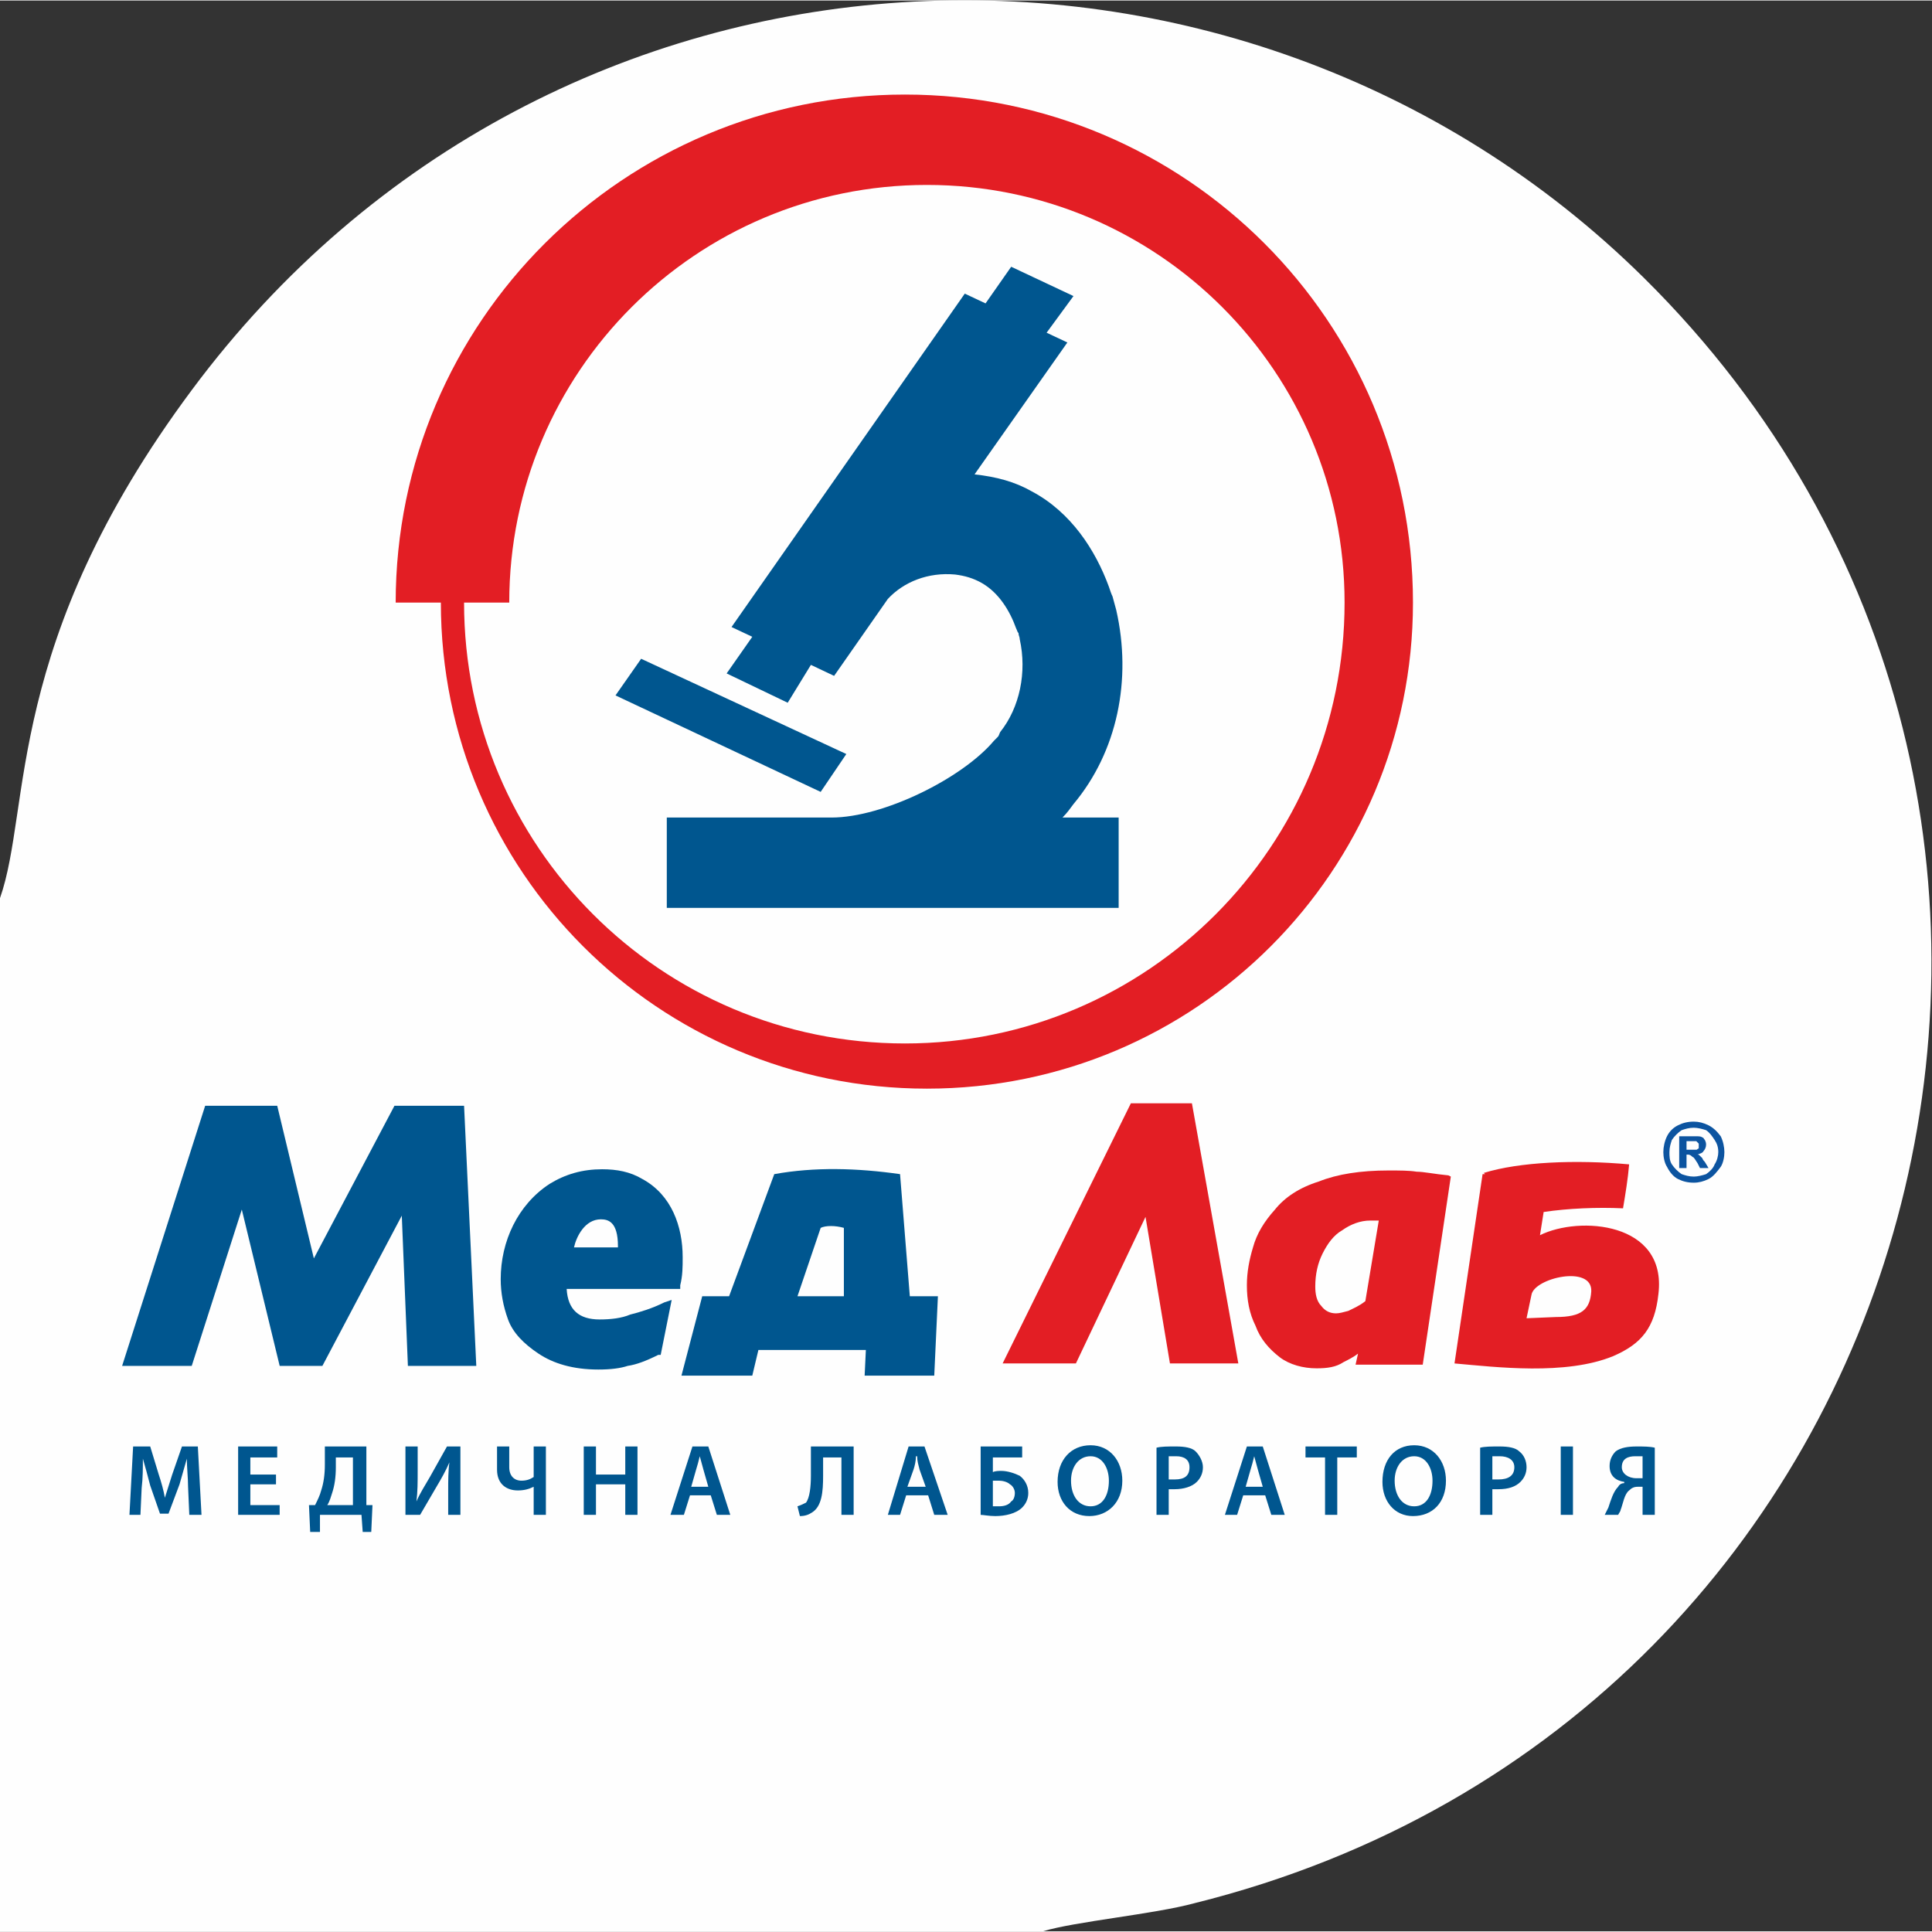 <?xml version="1.0" encoding="UTF-8"?>
<!DOCTYPE svg PUBLIC "-//W3C//DTD SVG 1.1//EN" "http://www.w3.org/Graphics/SVG/1.1/DTD/svg11.dtd">
<!-- Creator: CorelDRAW X7 -->
<svg xmlns="http://www.w3.org/2000/svg" xml:space="preserve" width="34.895mm" height="34.892mm" version="1.1" style="shape-rendering:geometricPrecision; text-rendering:geometricPrecision; image-rendering:optimizeQuality; fill-rule:evenodd; clip-rule:evenodd"
viewBox="0 0 1582 1581"
 xmlns:xlink="http://www.w3.org/1999/xlink">
 <rect x="0" y="0" width="1582" height="1581" fill="#333333" stroke="none"/>
 <defs>
  <style type="text/css">
   <![CDATA[
    .fil0 {fill:#FEFEFE}
    .fil2 {fill:#E31E24}
    .fil1 {fill:#00568F}
    .fil3 {fill:#0C54A0;fill-rule:nonzero}
   ]]>
  </style>
 </defs>
 <g id="Слой_x0020_1">
  <path class="fil0" d="M854 1581c26,-8 91,-14 124,-23 608,-151 804,-900 368,-1331 -331,-327 -894,-305 -1189,92 -154,207 -131,342 -157,416l0 846 854 0z"/>
  <path class="fil1" d="M155 1240l10 0 -3 -56 -13 0 -8 23c-2,6 -4,13 -6,19l0 0c-1,-6 -3,-13 -5,-19l-7 -23 -14 0 -3 56 9 0 1 -22c1,-8 1,-17 1,-24l0 0c2,7 4,14 6,22l8 23 7 0 9 -24c2,-7 4,-14 6,-21l0 0c0,7 1,16 1,23l1 23zm71 -33l-21 0 0 -14 22 0 0 -9 -32 0 0 56 34 0 0 -8 -24 0 0 -17 21 0 0 -8zm40 -23l0 15c0,8 -1,15 -3,21 -1,4 -3,8 -5,12l-5 0 1 22 8 0 0 -14 34 0 1 14 7 0 1 -22 -5 0 0 -48 -34 0zm9 9l14 0 0 39 -21 0c2,-3 3,-7 4,-10 2,-6 3,-13 3,-21l0 -8zm57 -9l0 56 12 0 14 -24c3,-5 7,-12 10,-19l0 0c-1,7 -1,15 -1,23l0 20 10 0 0 -56 -11 0 -14 25c-4,7 -8,13 -11,20l0 0c1,-8 1,-16 1,-25l0 -20 -10 0zm75 0l0 19c0,12 8,17 17,17 5,0 9,-1 13,-3l0 0 0 23 10 0 0 -56 -10 0 0 25c-3,2 -6,3 -10,3 -6,0 -10,-4 -10,-11l0 -17 -10 0zm71 0l0 56 10 0 0 -25 24 0 0 25 10 0 0 -56 -10 0 0 23 -24 0 0 -23 -10 0zm104 40l5 16 11 0 -18 -56 -13 0 -18 56 11 0 5 -16 17 0zm-16 -7l4 -14c1,-3 2,-7 3,-11l0 0c1,4 2,7 3,11l4 14 -14 0zm98 -33l0 24c0,9 -1,18 -4,22 -2,1 -4,2 -7,3l2 8c4,0 7,-1 10,-3 8,-5 9,-17 9,-30l0 -15 15 0 0 47 10 0 0 -56 -35 0zm139 0l0 56c2,0 7,1 12,1 8,0 17,-2 22,-7 3,-3 5,-7 5,-12 0,-6 -3,-11 -7,-14 -4,-2 -10,-4 -15,-4 -2,0 -5,0 -7,1l0 -12 24 0 0 -9 -34 0zm10 28c2,0 3,0 5,0 3,0 7,1 9,3 2,1 4,4 4,7 0,3 -1,6 -3,7 -2,3 -6,4 -10,4 -2,0 -4,0 -5,0l0 -21zm80 -29c-16,0 -27,12 -27,30 0,16 10,28 26,28 15,0 27,-11 27,-29 0,-16 -10,-29 -26,-29zm0 9c10,0 15,10 15,20 0,12 -5,21 -15,21 -10,0 -16,-9 -16,-21 0,-11 6,-20 16,-20zm54 48l10 0 0 -21c2,0 3,0 5,0 7,0 14,-2 18,-6 3,-3 5,-7 5,-12 0,-5 -3,-10 -6,-13 -3,-3 -9,-4 -16,-4 -7,0 -12,0 -16,1l0 55zm10 -48c1,0 3,0 6,0 7,0 11,3 11,9 0,7 -4,10 -12,10 -2,0 -4,0 -5,0l0 -19zm79 32l5 16 11 0 -18 -56 -13 0 -18 56 10 0 5 -16 18 0zm-16 -7l4 -14c1,-3 2,-7 3,-11l0 0c1,4 2,7 3,11l4 14 -14 0zm65 23l10 0 0 -47 16 0 0 -9 -42 0 0 9 16 0 0 47zm73 -57c-16,0 -26,12 -26,30 0,16 10,28 25,28 16,0 27,-11 27,-29 0,-16 -10,-29 -26,-29zm0 9c10,0 15,10 15,20 0,12 -5,21 -15,21 -10,0 -16,-9 -16,-21 0,-11 6,-20 16,-20zm54 48l10 0 0 -21c2,0 3,0 5,0 8,0 14,-2 18,-6 3,-3 5,-7 5,-12 0,-5 -2,-10 -6,-13 -3,-3 -9,-4 -16,-4 -7,0 -12,0 -16,1l0 55zm10 -48c1,0 3,0 6,0 7,0 12,3 12,9 0,7 -5,10 -13,10 -2,0 -3,0 -5,0l0 -19zm-462 32l5 16 11 0 -19 -56 -13 0 -17 56 10 0 5 -16 18 0zm-17 -7l5 -14c1,-3 2,-7 2,-11l1 0c0,4 1,7 2,11l5 14 -15 0zm535 23l10 0 0 -56 -10 0 0 56zm47 0c1,-2 2,-3 2,-4 2,-5 3,-13 7,-16 2,-2 4,-3 7,-3l4 0 0 23 10 0 0 -55c-4,-1 -9,-1 -15,-1 -7,0 -13,1 -17,4 -3,3 -5,7 -5,12 0,8 5,12 12,13l0 1c-2,0 -4,1 -5,3 -4,4 -6,11 -8,17 -1,2 -2,4 -3,6l11 0zm20 -30c-1,0 -3,0 -5,0 -7,0 -12,-4 -12,-9 0,-7 5,-9 11,-9 3,0 5,0 6,0l0 18z"/>
  <path class="fil2" d="M1191 1116c34,3 91,10 130,-6 23,-10 34,-23 37,-51 7,-59 -65,-64 -97,-48l3 -19c20,-3 44,-4 65,-3 2,-12 4,-24 5,-36 -44,-4 -90,-2 -119,7l1 1 -2 0 -23 155zm-215 -213l-50 0 -105 213 13 0 41 0 6 0 57 -120 20 120 4 0 6 0 35 0 11 0 -38 -213zm102 217c-11,0 -22,-3 -30,-9 -9,-7 -16,-15 -20,-26 -5,-10 -7,-21 -7,-33 0,-11 2,-21 5,-31 3,-11 9,-21 18,-31 8,-10 20,-18 36,-23 15,-6 34,-9 57,-9 9,0 17,0 23,1 6,0 15,2 26,3l2 1 -23 154 -55 0 2 -9c-4,3 -8,5 -12,7 -6,4 -13,5 -22,5zm44 -121c-8,0 -16,3 -23,8 -7,4 -12,11 -16,19 -4,8 -6,17 -6,27 0,6 1,12 5,16 3,4 7,6 12,6 3,0 6,-1 10,-2 4,-2 9,-4 14,-8l11 -66 -7 0zm132 61c2,-14 50,-25 49,-3 -1,15 -8,21 -29,21l-24 1 4 -19z"/>
  <path class="fil1" d="M526 965c-10,-6 -21,-8 -33,-8 -16,0 -30,4 -43,12 -26,17 -40,47 -40,78 0,11 2,22 6,33 4,11 13,20 25,28 12,8 28,13 49,13 10,0 18,-1 24,-3 7,-1 15,-4 25,-9l2 0 9 -45 -6 2c-10,5 -20,8 -28,10 -7,3 -16,4 -25,4 -17,0 -26,-8 -27,-25l93 0 0 -3c2,-8 2,-15 2,-23 0,-25 -9,-51 -33,-64zm219 96l23 0 -3 65 -57 0 1 -21 -88 0 -5 21 -58 0 17 -65 22 0 37 -100c33,-6 68,-5 103,0l8 100zm-54 0c0,-21 0,-35 0,-56 -7,-2 -15,-2 -19,0l-19 56 38 0zm-311 -156l-57 0 -66 125 -30 -125 -59 0 -68 213 57 0 41 -128 31 128 35 0 65 -123 5 123 56 0 -10 -213zm126 116c0,0 0,0 0,-1 0,-20 -8,-22 -14,-22 -13,0 -20,14 -22,23l36 0z"/>
  <path class="fil3" d="M1387 918c4,0 8,1 12,3 4,2 7,5 10,9 2,4 3,9 3,13 0,4 -1,9 -3,12 -3,4 -6,8 -10,10 -4,2 -8,3 -12,3 -5,0 -9,-1 -13,-3 -4,-2 -7,-6 -9,-10 -2,-3 -3,-8 -3,-12 0,-4 1,-9 3,-13 2,-4 5,-7 9,-9 4,-2 8,-3 13,-3zm0 5c-4,0 -7,1 -10,2 -3,2 -6,5 -8,8 -1,3 -2,6 -2,10 0,3 0,7 2,10 2,3 5,6 8,8 3,1 6,2 10,2 3,0 7,-1 10,-2 3,-2 6,-5 7,-8 2,-3 3,-7 3,-10 0,-4 -1,-7 -3,-10 -2,-3 -4,-6 -7,-8 -3,-1 -7,-2 -10,-2zm-12 33l0 -26 6 0c5,0 8,0 8,0 2,0 4,0 5,1 1,0 1,1 2,2 1,2 1,3 1,4 0,2 -1,4 -2,5 -1,2 -3,2 -5,3 1,0 1,0 2,1 0,0 1,1 2,2 0,0 0,1 2,3l3 5 -7 0 -2 -4c-2,-3 -3,-5 -4,-5 -1,-1 -2,-2 -4,-2l-1 0 0 11 -6 0zm6 -15l2 0c3,0 5,0 6,0 1,0 1,-1 2,-1 0,-1 0,-2 0,-2 0,-1 0,-2 0,-2 -1,-1 -1,-1 -2,-2 -1,0 -3,0 -6,0l-2 0 0 7z"/>
  <g id="_881391712">
   <path class="fil1" d="M672 648l-168 -79 21 -30 168 78 -21 31zm126 -260c18,2 33,6 47,14 32,17 52,48 63,78 1,3 2,6 3,8 1,4 2,7 3,11 13,57 1,116 -35,159 -3,4 -5,7 -9,11l7 0 39 0 0 74 -370 0 0 -74 135 0c42,0 107,-32 133,-63 1,-1 2,-2 3,-3 1,-1 1,-2 2,-4 16,-20 22,-49 16,-76 0,-2 -1,-3 -1,-5 -1,-1 -1,-2 -2,-4 -5,-14 -14,-29 -28,-37 -7,-4 -14,-6 -22,-7 -22,-2 -42,6 -55,20l-44 63 -19 -9 -19 31 -50 -24 21 -30 -17 -8 191 -273 17 8 21 -30 51 24 -22 30 17 8 -76 108z"/>
   <path class="fil2" d="M741 77c230,0 416,186 416,416 0,220 -178,398 -398,398 -220,0 -398,-178 -398,-398l-37 0c0,-230 187,-416 417,-416zm360 416l0 0c0,-189 -153,-342 -342,-342 -189,0 -342,153 -342,342l-37 0c0,199 161,361 361,361 199,0 360,-162 360,-361z"/>
  </g>
 </g>
</svg>
